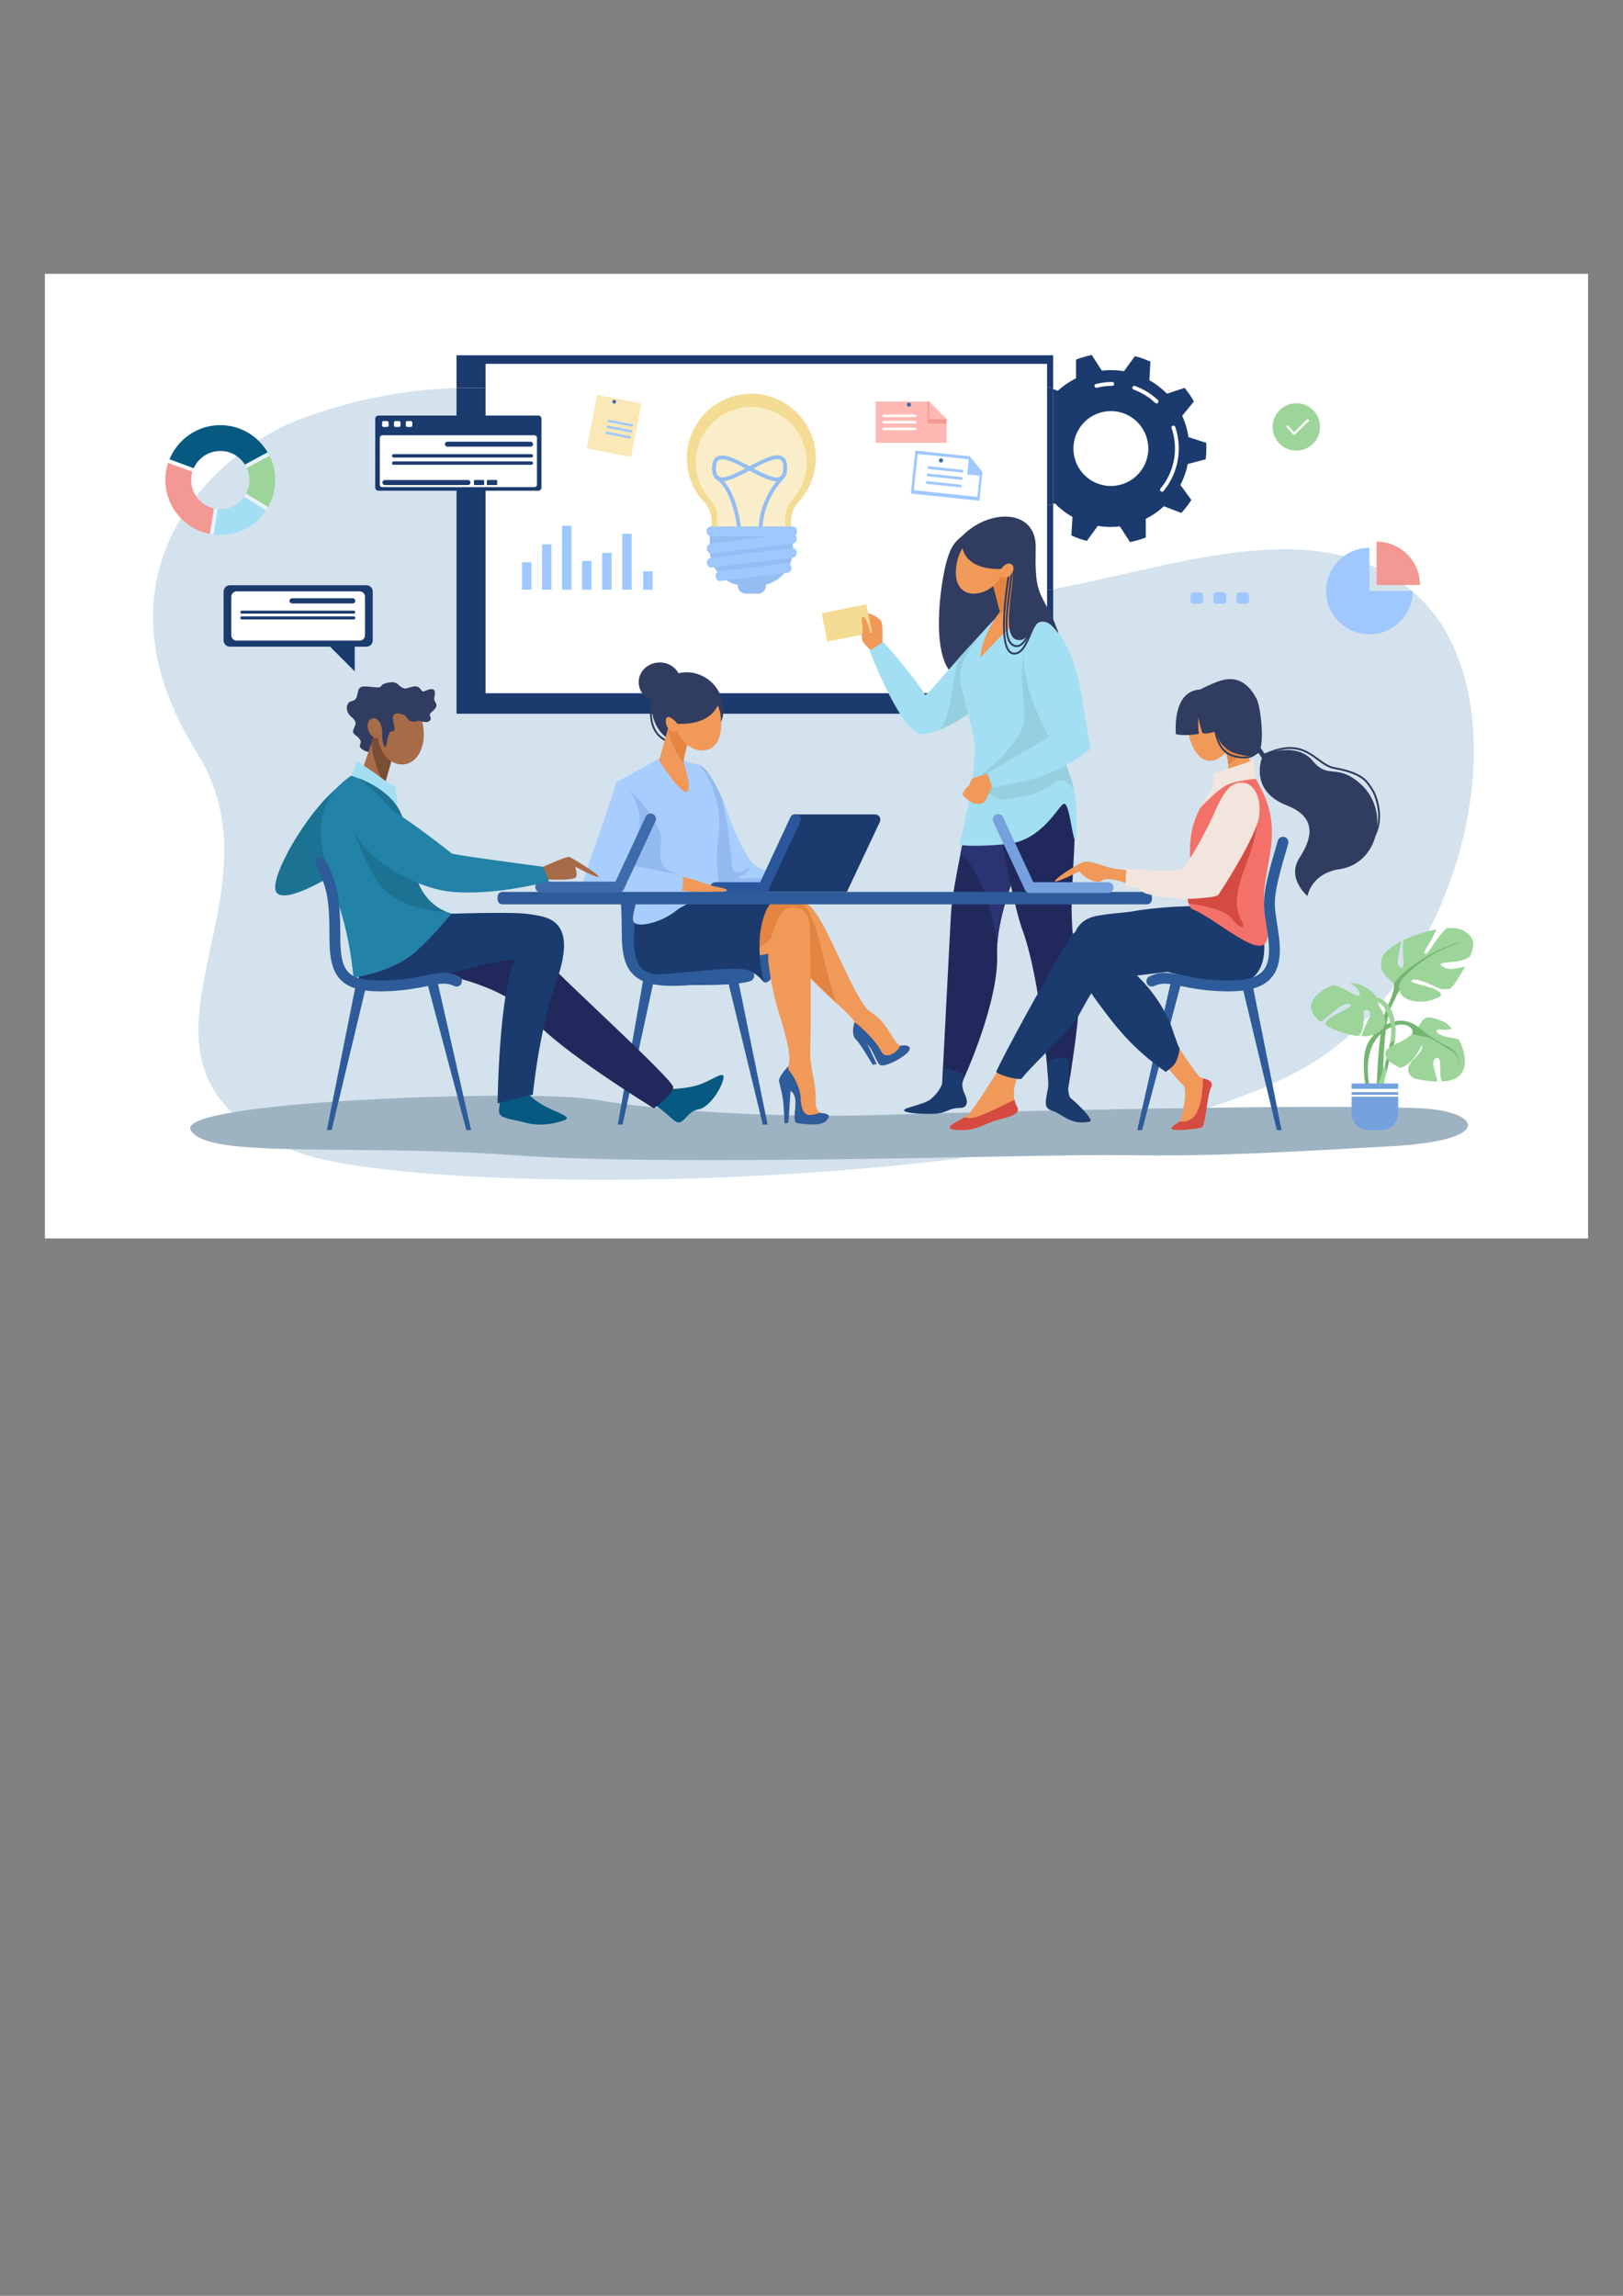 <?xml version="1.0" encoding="UTF-8"?>
<!DOCTYPE svg PUBLIC "-//W3C//DTD SVG 1.1//EN" "http://www.w3.org/Graphics/SVG/1.1/DTD/svg11.dtd">
<!-- Creator: CorelDRAW X7 -->
<svg xmlns="http://www.w3.org/2000/svg" xml:space="preserve" width="210mm" height="297mm" version="1.1" style="shape-rendering:geometricPrecision; text-rendering:geometricPrecision; image-rendering:optimizeQuality; fill-rule:evenodd; clip-rule:evenodd"
viewBox="0 0 21000 29700"
 xmlns:xlink="http://www.w3.org/1999/xlink">
 <rect x="0" y="0" width="21000" height="29700" fill="#808080" stroke="none"/>
 <defs>
  <style type="text/css">
   <![CDATA[
    .fil21 {fill:#065A82}
    .fil3 {fill:#1B3B6F}
    .fil20 {fill:#1C7293}
    .fil5 {fill:#21295C}
    .fil24 {fill:#2282A8}
    .fil6 {fill:#2A3473}
    .fil14 {fill:#2A569C}
    .fil15 {fill:#2E5B9A}
    .fil4 {fill:#303C60}
    .fil25 {fill:#3E6BAB}
    .fil26 {fill:#74B570}
    .fil18 {fill:#75A1DE}
    .fil23 {fill:#7A4E34}
    .fil13 {fill:#93BBF0}
    .fil29 {fill:#94BDF2}
    .fil9 {fill:#96CFE0}
    .fil27 {fill:#9CD499}
    .fil2 {fill:#9EB3C2}
    .fil30 {fill:#9EC8FF}
    .fil8 {fill:#A2DFF2}
    .fil22 {fill:#A86B48}
    .fil12 {fill:#A8CEFF}
    .fil1 {fill:#D3E2ED}
    .fil17 {fill:#D54A41}
    .fil10 {fill:#E38540}
    .fil32 {fill:#E7F3FE}
    .fil7 {fill:#F09959}
    .fil19 {fill:#F2E5DE}
    .fil16 {fill:#F37168}
    .fil31 {fill:#F39892}
    .fil11 {fill:#F5DC95}
    .fil34 {fill:#FAE8B6}
    .fil28 {fill:#FAEECA}
    .fil33 {fill:#FFB8B3}
    .fil0 {fill:white}
   ]]>
  </style>
 </defs>
 <g id="Layer_x0020_1">
  <polygon class="fil0" points="20548,16021 581,16021 581,3542 20548,3542 "/>
  <path class="fil1" d="M3907 5414c2574,-955 5190,-110 6964,1730 888,920 2263,602 3663,284 1399,-318 2823,-635 3810,283 1348,1253 730,4477 -1118,5873 -2511,1897 -11869,1954 -13421,1303 -2653,-1113 -17,-3173 -1256,-5148 -1461,-2331 221,-3902 1358,-4325z"/>
  <path class="fil2" d="M18395 14338c-1288,-63 -5671,44 -7004,86 -1333,41 -2880,-55 -3684,-197 -804,-142 -5450,12 -5239,393 211,382 2070,171 4178,324 2109,154 6850,-19 7920,0 1070,20 2050,-38 3429,-115 1378,-76 1147,-454 400,-491z"/>
  <path class="fil3" d="M14621 7013l-131 -203c-38,5 -77,7 -116,7 -58,0 -115,-5 -170,-14l-141 195c-70,-18 -136,-42 -200,-71l13 -240c-84,-48 -160,-107 -227,-175l-22 7 0 -1487 60 24c70,-65 150,-120 236,-162l0 -242c65,-25 133,-45 203,-60l131 203c39,-5 77,-7 117,-7 58,0 114,5 169,14l142 -195c69,18 136,42 200,71l-13 241c84,47 160,106 227,174l229 -75c45,55 85,113 120,175l-152 187c40,86 67,178 82,275l229 74c1,24 2,49 2,74 0,47 -3,93 -8,138l-233 62c-19,96 -51,186 -95,270l142 195c-39,60 -82,116 -130,168l-225 -87c-70,65 -149,120 -235,163l0 241c-65,25 -134,46 -204,60zm-247 -1695c-268,0 -485,217 -485,485 0,267 217,484 485,484 267,0 484,-217 484,-484 0,-268 -217,-485 -484,-485z"/>
  <path class="fil0" d="M15035 6362c-6,0 -12,-2 -16,-6 -11,-9 -12,-24 -4,-35 121,-145 188,-329 188,-518 0,-91 -15,-180 -44,-265 -5,-13 2,-27 15,-31 13,-5 27,2 32,15 31,90 46,185 46,281 0,200 -70,396 -198,550 -5,6 -12,9 -19,9z"/>
  <path class="fil0" d="M14964 5219c-6,0 -12,-3 -17,-7 -81,-77 -175,-134 -279,-172 -13,-5 -20,-19 -15,-32 5,-13 19,-20 32,-15 111,40 210,101 297,182 10,10 10,26 1,36 -5,5 -12,8 -19,8z"/>
  <path class="fil0" d="M14186 5017c-11,0 -21,-8 -24,-19 -4,-14 4,-27 18,-30 69,-18 140,-27 211,-27 14,0 25,12 25,25 0,14 -11,25 -25,25 -67,0 -134,9 -199,25 -2,0 -4,1 -6,1z"/>
  <path class="fil3" d="M13546 7638l0 -1092 81 -27 0 1104c-27,5 -54,10 -81,15zm81 -2606l-81 -31 0 -292 -7263 0 0 312c-66,-2 -132,-3 -198,-3 -59,0 -118,0 -178,2l0 -424 7720 0 0 436z"/>
  <path class="fil3" d="M13627 9233l-7720 0 0 -4213c60,-2 119,-2 178,-2 66,0 132,1 198,3l0 3945 7263 0 0 -1328c27,-5 54,-10 81,-15l0 1610z"/>
  <polygon class="fil3" points="13546,6546 13546,5001 13627,5032 13627,6519 "/>
  <polygon class="fil0" points="13546,8966 6283,8966 6283,4709 13546,4709 "/>
  <path class="fil4" d="M12476 6909c346,-330 938,-322 925,180 -12,501 29,548 172,812 494,913 -589,859 -1041,889 -452,30 -414,-821 -334,-1293 79,-472 177,-492 278,-588z"/>
  <path class="fil5" d="M12638 9785c-111,932 -313,1621 -335,2063 -23,441 -113,2181 -113,2181 0,0 247,-17 270,-55 22,-37 464,-1018 442,-1625 -23,-606 441,-1528 441,-1528l-112 -905 -593 -131z"/>
  <path class="fil6" d="M12744 10191l-173 73c-48,295 -100,561 -146,796 276,179 419,774 480,1137 31,-407 223,-898 342,-1170l-503 -836z"/>
  <path class="fil5" d="M13545 9691c0,0 374,477 363,1019 -18,824 -108,1059 48,1923 61,337 -134,1441 -134,1441 0,0 -168,13 -258,-32 8,-81 -108,-1400 -333,-2007 -109,-293 -262,-1116 -344,-1587 -83,-472 -98,-569 -68,-569 30,0 726,-188 726,-188z"/>
  <path class="fil7" d="M11415 8366c0,0 16,-246 -10,-323 -27,-76 -257,-142 -257,-142 0,0 -10,352 14,396 23,43 159,166 159,166l94 -97z"/>
  <path class="fil8" d="M12706 8187c-526,566 -698,804 -737,804 -125,-221 -540,-687 -540,-687l-177 114c0,0 409,1067 668,1078 260,11 788,-368 794,-411 7,-44 -8,-898 -8,-898z"/>
  <path class="fil9" d="M12157 9441c258,-105 552,-324 557,-356 7,-44 -8,-898 -8,-898 -115,123 -215,232 -302,328 -94,351 -88,733 -247,926z"/>
  <path class="fil8" d="M13240 7814c0,0 503,252 613,699 110,446 -215,998 -255,1292 -40,294 -959,346 -959,31 0,-302 -230,-943 -217,-1107 31,-383 591,-852 591,-852l227 -63z"/>
  <path class="fil7" d="M13094 7236l216 666c0,0 -231,178 -626,606 16,-285 254,-596 254,-596l-163 -629 319 -47z"/>
  <path class="fil10" d="M13195 7546l-101 -310 -319 47 163 629c0,0 -15,26 -39,66 154,-114 248,-257 296,-432z"/>
  <path class="fil7" d="M12975 7386c-58,212 -284,329 -444,285 -161,-44 -195,-233 -137,-444 59,-212 236,-349 396,-304 160,44 243,251 185,463z"/>
  <path class="fil8" d="M12599 9537c70,444 -189,1392 -189,1392 0,0 154,35 619,-10 464,-45 669,-508 738,-521 70,-13 106,431 141,466 34,35 39,-561 -51,-795 -159,-415 -128,-592 -68,-843 106,-448 -1190,311 -1190,311z"/>
  <path class="fil3" d="M12201 13811c42,170 -40,304 -151,403 -90,79 -366,113 -352,153 13,40 339,53 449,36 110,-16 140,-70 276,-70 90,0 106,-72 67,-162 -40,-91 -54,-140 -18,-221 36,-81 -271,-139 -271,-139z"/>
  <path class="fil3" d="M13831 13811c-6,176 -27,307 16,389 167,140 306,299 253,310 -253,52 -349,-100 -492,-143 -176,-53 16,-273 -52,-556 -39,-158 265,-120 265,-120l10 120z"/>
  <path class="fil9" d="M13895 10214c-10,-56 -23,-106 -38,-145 -159,-415 -128,-592 -68,-843 4,-20 6,-37 6,-53 13,-45 26,-90 37,-136l-55 -489 -390 -464c-293,429 -96,963 -140,1258 -44,294 -535,670 -535,670l16 104c22,143 155,243 299,223 202,-28 468,-84 586,-194 114,-106 215,-24 282,69z"/>
  <path class="fil7" d="M12827 9995c0,0 -216,60 -242,74 -26,13 -41,85 -41,85 0,0 -124,108 -76,146 47,38 132,135 244,90 69,-28 123,-281 168,-283 45,-2 -53,-112 -53,-112z"/>
  <path class="fil8" d="M13441 8027c232,7 442,424 516,787 73,362 150,877 150,877 0,0 -384,304 -764,392 -332,78 -501,108 -501,108l-67 -189 793 -466c0,0 -292,-549 -321,-963 -29,-415 18,-551 194,-546z"/>
  <polygon class="fil11" points="11284,8185 10705,8301 10632,7933 11210,7817 "/>
  <path class="fil7" d="M11276 8337c8,-152 -68,-359 -111,-359 -43,0 13,136 -10,225 -13,49 121,134 121,134z"/>
  <path class="fil4" d="M12437 6989c13,416 498,384 632,358 133,-25 -162,878 91,930 186,38 144,-253 351,-234 92,9 184,150 184,150 0,0 -14,-87 -84,-150 -70,-63 -253,-449 -301,-725 -48,-276 -375,-455 -471,-460 -97,-6 -333,104 -333,104l-69 27z"/>
  <path class="fil4" d="M13156 8371c-7,0 -13,-1 -20,-2 -81,-17 -121,-103 -124,-269 -3,-142 21,-324 45,-517 11,-78 21,-159 29,-237 1,-7 7,-12 14,-11 7,1 11,7 11,14 -9,78 -19,159 -29,237 -49,374 -94,727 59,759 5,1 9,2 14,2 88,0 167,-172 213,-338 2,-7 9,-10 15,-9 6,2 10,9 8,15 -30,110 -112,356 -235,356z"/>
  <path class="fil4" d="M13123 8468c-27,0 -51,-11 -72,-32 -165,-175 -1,-1054 6,-1091 1,-7 7,-11 14,-10 6,1 11,8 10,14 -2,9 -169,904 -12,1070 18,19 40,27 66,24 86,-12 136,-128 180,-231 42,-100 82,-195 153,-192 7,0 12,6 12,12 0,7 -6,13 -12,12 -1,0 -2,0 -2,0 -54,0 -90,86 -129,177 -46,109 -99,233 -199,246 -5,0 -10,1 -15,1z"/>
  <path class="fil7" d="M13087 7427c-35,44 -88,60 -120,35 -32,-25 -30,-81 4,-125 34,-44 88,-59 120,-35 32,25 30,81 -4,125z"/>
  <path class="fil4" d="M9311 8967c119,238 21,511 -212,607 -235,97 -492,42 -611,-195 -118,-237 -30,-522 197,-635 227,-114 508,-14 626,223z"/>
  <path class="fil4" d="M8672 9603c-26,0 -78,-9 -143,-68 -54,-47 -93,-121 -109,-206 -21,-107 -7,-231 40,-367 2,-7 9,-10 15,-8 7,2 10,9 8,16 -46,132 -59,251 -39,355 15,80 51,148 101,192 83,74 139,61 139,60 7,-1 13,3 15,9 2,6 -2,13 -8,15 -1,0 -8,2 -19,2z"/>
  <path class="fil12" d="M9035 9890c135,31 305,406 389,646 84,243 227,543 320,637 93,93 707,310 707,310 0,0 -1517,3 -1486,0 32,-3 70,-1592 70,-1593z"/>
  <path class="fil13" d="M9840 11362c-83,-12 -383,27 -255,-26 128,-54 110,-122 110,-122 0,0 -181,151 -214,19 -28,-114 -39,-517 -145,-920 -89,-201 -204,-401 -301,-422 0,-1 -4,142 -9,341 37,441 100,1089 116,1252 201,0 538,0 819,0l188 -9c0,0 -226,-101 -309,-113z"/>
  <path class="fil12" d="M8538 9807c0,0 -429,240 -529,291 -100,51 280,1549 365,1613 85,65 830,11 915,-69 84,-81 -66,-330 8,-826 73,-497 -224,-926 -262,-925 -38,0 -288,-84 -288,-84l-209 0z"/>
  <path class="fil13" d="M8374 11711c85,65 618,66 845,-5 25,-8 142,-54 144,-98 -27,-5 -136,8 -180,-2 -153,-35 -238,-225 -238,-225 0,0 -84,-31 -274,-111 -189,-80 -111,-322 -115,-429 -5,-107 -187,-456 -530,-721l-31 14c-25,244 301,1518 379,1577z"/>
  <path class="fil3" d="M11324 10536l-1034 0 -471 1002 1139 0 427 -907c20,-44 -12,-95 -61,-95z"/>
  <path class="fil14" d="M9881 11553l-622 0c-39,0 -70,-32 -70,-70 0,-39 31,-70 70,-70l577 0 391 -841c16,-35 58,-50 93,-34 35,17 50,58 34,93l-410 881c-11,25 -36,41 -63,41z"/>
  <path class="fil7" d="M8802 11339c270,50 336,112 483,136 167,27 147,63 23,63 -123,0 -435,5 -542,-19 -106,-23 36,-180 36,-180z"/>
  <path class="fil12" d="M7975 10126c-207,662 -500,1412 -453,1412 46,0 1234,48 1281,8 47,-40 33,-193 27,-213 -7,-20 -676,-139 -676,-139 0,0 88,-171 122,-507 33,-335 -262,-686 -301,-561z"/>
  <path class="fil7" d="M8696 9233l-167 609c0,0 282,439 359,400 77,-39 -43,-357 -43,-400 0,-44 120,-490 120,-490l-269 -119z"/>
  <path class="fil10" d="M8851 9873c-4,-15 -6,-26 -6,-31 0,-44 120,-490 120,-490l-269 -119 -55 201c48,208 135,347 210,439z"/>
  <path class="fil7" d="M9319 9223c32,176 11,411 -146,470 -157,60 -345,-54 -422,-255 -76,-200 -10,-411 146,-470 157,-60 384,44 422,255z"/>
  <path class="fil7" d="M8789 9322c22,62 2,125 -43,141 -46,16 -100,-21 -122,-82 -22,-62 -3,-125 42,-142 46,-16 101,21 123,83z"/>
  <path class="fil4" d="M9321 9001c-53,414 -557,361 -557,361 0,0 -104,-137 -150,-65 -47,71 65,-420 353,-436 95,-5 354,140 354,140z"/>
  <path class="fil4" d="M8809 8825c0,142 -122,256 -272,256 -151,0 -273,-114 -273,-256 0,-141 122,-255 273,-255 150,0 272,114 272,255z"/>
  <polygon class="fil15" points="7994,14549 8056,14549 8459,12684 8321,12684 "/>
  <polygon class="fil15" points="9932,14549 9870,14549 9401,12618 9538,12618 "/>
  <path class="fil15" d="M8705 12754c-250,0 -408,-45 -509,-144 -125,-121 -151,-310 -151,-556 -1,-194 -5,-320 -16,-422 -4,-39 24,-73 63,-77 38,-4 72,24 76,62 11,107 16,238 16,436 1,250 32,382 110,457 79,78 222,109 464,103 233,-6 394,-38 523,-64 170,-35 293,-60 438,10 35,16 50,58 33,93 -17,35 -58,49 -93,33 -103,-50 -191,-32 -350,1 -135,27 -302,61 -548,67 -19,0 -38,1 -56,1z"/>
  <path class="fil15" d="M8138 11546l382 16 -102 1056c0,0 -285,-182 -280,-378 4,-195 0,-694 0,-694z"/>
  <path class="fil7" d="M10025 11645c323,-49 433,-34 631,334 198,369 461,1032 613,1117 228,129 303,445 397,431 94,-14 154,27 52,112 -102,85 -267,157 -323,142 -56,-15 -100,-258 -247,-337 -147,-79 -102,-144 -93,-214 10,-70 -429,-391 -760,-791 -202,-244 -306,-406 -321,-552 -15,-146 51,-242 51,-242z"/>
  <path class="fil10" d="M10826 12980c-75,-191 -150,-505 -221,-793 -100,-410 -206,-507 -273,-551 -81,-20 -176,-11 -307,9 0,0 -66,96 -51,242 15,146 119,308 321,552 175,210 379,399 531,541z"/>
  <path class="fil15" d="M10123 11969c0,0 -86,649 -166,715 -57,47 -98,50 -138,-143 -40,-194 63,-916 63,-916l241 344z"/>
  <polygon class="fil7" points="10055,12320 9259,12454 9708,11809 10050,11740 10255,11787 "/>
  <path class="fil15" d="M11055 13230c-26,104 -23,181 22,219 45,39 215,325 215,325l52 -8 -122 -262 -167 -274z"/>
  <path class="fil15" d="M11395 13781c56,15 221,-57 323,-142 102,-85 42,-126 -52,-112 -5,1 -11,1 -16,-1 -47,105 -200,183 -250,73 -49,-110 -260,-327 -345,-374 0,2 0,4 0,5 -9,70 -54,135 93,214 147,79 191,322 247,337z"/>
  <path class="fil10" d="M8400 11671c-282,507 -89,829 254,862 343,32 885,-30 1201,-293 316,-262 575,-540 539,-581 -36,-42 -1994,12 -1994,12z"/>
  <path class="fil7" d="M10002 12049c58,-174 124,-307 253,-309 136,-3 220,68 225,290 7,264 17,1140 4,1529 -9,295 77,390 70,697 -6,231 241,114 146,234 -66,83 -261,56 -381,41 -106,-14 56,-334 -92,-419 -127,-74 -129,-193 -49,-283 80,-91 8,-357 -45,-544 -53,-187 -136,-389 -190,-831 -16,-126 23,-299 59,-405z"/>
  <path class="fil15" d="M10615 14396c-41,12 -91,26 -135,28 -89,3 -116,-95 -121,-228 -6,-116 -90,-299 -176,-373 -2,2 -4,4 -5,6 -80,90 -78,209 49,283 148,85 -14,405 92,419 120,15 315,42 381,-41 62,-78 -15,-84 -85,-94z"/>
  <path class="fil15" d="M10198 13796c0,0 -130,135 -118,192 12,56 52,198 58,308 7,110 13,236 13,236 0,0 47,0 50,-14 4,-13 30,-446 30,-446l-33 -276z"/>
  <path class="fil3" d="M8264 11625c0,0 -167,711 44,908 212,197 1091,19 1298,8 140,-8 276,163 276,163 0,0 -98,-397 -32,-717 67,-321 175,-342 175,-342l-143 -20 -1618 0z"/>
  <path class="fil12" d="M8226 11439c72,152 -77,414 -25,490 52,75 351,10 546,-147 196,-157 566,-192 566,-192l-1087 -151z"/>
  <path class="fil15" d="M8529 12734c592,22 1215,12 1215,-76 0,-88 -27,-151 -485,-115 -458,35 -770,84 -908,53 -138,-31 178,138 178,138z"/>
  <path class="fil15" d="M14839 11699l-8337 0c-36,0 -64,-28 -64,-64l0 -32c0,-36 28,-65 64,-65l8337 0c36,0 65,29 65,65l0 32c0,36 -29,64 -65,64z"/>
  <path class="fil7" d="M15947 9379c58,203 -82,411 -237,455 -154,43 -264,-94 -321,-296 -58,-202 21,-402 175,-445 154,-44 326,84 383,286z"/>
  <path class="fil7" d="M15083 13296c0,0 395,614 448,640 54,27 187,34 137,134 -50,100 -70,494 -117,514 -46,20 -447,66 -387,0 60,-67 97,-34 127,-154 31,-120 73,-347 17,-393 -57,-47 -404,-468 -404,-468l179 -273z"/>
  <path class="fil7" d="M13093 13559c0,0 -481,792 -570,864 -88,71 -382,178 -142,195 240,18 356,-80 507,-124 152,-45 338,-71 267,-187 -71,-116 -41,-368 112,-528 154,-161 -174,-220 -174,-220z"/>
  <path class="fil3" d="M15545 11723c0,0 -1189,-31 -1661,356 -276,418 -943,1652 -995,1788 35,36 236,100 325,91 262,-313 609,-584 747,-829 170,-303 223,-454 498,-481 276,-26 899,-115 1086,-115 187,0 0,-810 0,-810z"/>
  <polygon class="fil15" points="16582,14620 16520,14620 16073,12755 16210,12755 "/>
  <polygon class="fil15" points="14715,14620 14777,14620 15290,12689 15153,12689 "/>
  <path class="fil3" d="M16223 11642l-692 119c0,0 -919,8 -1339,87 -382,71 -438,505 0,1103 249,340 460,611 891,916 109,-80 151,-111 181,-304 -31,-43 -112,-311 -137,-363 -238,-498 -556,-679 -560,-728 53,-87 1414,452 1684,135 259,-302 -28,-965 -28,-965z"/>
  <path class="fil16" d="M16251 10076c-182,-26 -367,9 -541,135 -151,154 -323,409 -312,829 13,534 -83,568 17,715 418,173 1132,913 964,119 -122,-575 267,-1003 -47,-1641 -26,-52 -57,-102 -81,-157z"/>
  <path class="fil17" d="M15398 11241c-8,279 -48,360 -18,448 170,17 482,85 560,194 89,125 178,143 136,51 -42,-92 -151,-223 18,-671 169,-448 249,-750 83,-1062l-779 1040z"/>
  <path class="fil7" d="M16251 10076c-112,-266 -139,-564 -139,-564l-294 87c0,0 167,374 7,507 -34,28 -74,63 -115,105 174,-126 359,-161 541,-135z"/>
  <path class="fil10" d="M16121 9583c-18,-16 -40,-35 -62,-55l-240 71 0 1c5,13 66,155 74,292 72,-43 150,-114 239,-237 -5,-27 -8,-52 -11,-72z"/>
  <path class="fil7" d="M16045 10159c-302,106 -269,425 -547,895 -144,243 -278,239 -278,239 0,0 -338,3 -746,-47 -256,-31 -273,45 -95,108 359,129 732,267 1032,234 300,-34 814,-800 840,-1000 37,-275 -54,-482 -206,-429z"/>
  <path class="fil15" d="M15889 12825c-18,0 -38,0 -57,-1 -246,-6 -413,-40 -548,-67 -159,-33 -247,-50 -350,-1 -35,17 -77,2 -93,-33 -17,-35 -2,-76 33,-93 145,-70 268,-45 438,-10 129,26 290,59 523,64 263,7 424,-32 506,-124 73,-81 95,-217 68,-426 -9,-72 -18,-131 -26,-183 -23,-146 -38,-243 -19,-392 17,-139 63,-324 170,-684 11,-37 50,-58 87,-47 37,11 58,50 47,87 -200,673 -190,738 -147,1015 8,53 17,113 27,186 32,253 0,424 -103,538 -106,117 -279,171 -556,171z"/>
  <path class="fil17" d="M13126 14227c-319,156 -491,245 -593,237 -24,-2 -44,-5 -61,-7 -114,67 -295,146 -91,161 240,18 356,-80 507,-124 152,-45 338,-71 267,-187 -13,-22 -23,-49 -29,-80z"/>
  <path class="fil17" d="M15566 13949c-8,253 -43,503 -197,550 -41,13 -78,15 -111,10 -24,30 -54,31 -94,75 -60,66 341,20 387,0 47,-20 67,-414 117,-514 41,-82 -42,-102 -102,-121z"/>
  <path class="fil18" d="M14338 11553l-1013 0c-27,0 -52,-16 -63,-41l-410 -881c-16,-35 -1,-76 34,-93 35,-16 77,-1 93,34l391 841 968 0c38,0 70,31 70,70 0,38 -32,70 -70,70z"/>
  <path class="fil7" d="M14550 11255c-205,-3 -408,-125 -509,-107 -101,17 -430,246 -388,255 41,9 302,-127 311,-129 9,-2 65,94 205,129 139,35 1,-104 433,26 281,85 -52,-174 -52,-174z"/>
  <path class="fil19" d="M16221 9834l30 242c0,0 -264,16 -396,90 -132,74 -326,288 -326,288l158 -273 23 -175 511 -172z"/>
  <path class="fil19" d="M16109 10130c-197,-37 -288,140 -416,427 -127,288 -345,637 -388,683 -43,45 -730,0 -730,0 0,0 -21,198 0,222 21,24 140,21 140,21 0,0 47,38 92,68 44,30 421,86 596,77 175,-9 335,-24 359,-50 23,-27 501,-763 531,-1027 29,-264 -84,-402 -184,-421z"/>
  <path class="fil4" d="M15529 8920c-372,18 -314,577 -314,577 0,0 97,30 299,-3 -16,-60 -9,-214 -9,-214 0,0 24,125 53,201 43,19 92,2 174,-18 42,178 162,253 243,279 91,28 186,62 293,9 107,-54 48,-600 -8,-709 -86,-165 -227,-313 -472,-235 -122,39 -259,113 -259,113z"/>
  <path class="fil4" d="M16176 9585l152 222c0,0 -169,421 321,612 384,149 339,413 166,677 -174,265 103,497 103,497 0,0 43,-294 416,-349 508,-76 652,-759 273,-1100 -315,-283 -411,-49 -623,-302 -213,-254 -615,-83 -615,-83l-147 -214 -46 40z"/>
  <path class="fil4" d="M17782 10831c-2,0 -4,-1 -6,-2 -6,-3 -8,-11 -5,-17 128,-234 23,-518 -29,-595 -6,-8 -11,-16 -17,-25 -51,-80 -116,-181 -459,-243 -82,-14 -149,-63 -219,-115 -147,-108 -312,-229 -673,-64 -6,3 -13,1 -16,-5 -3,-7 0,-14 6,-17 373,-171 545,-45 697,66 68,50 133,98 210,111 353,64 421,170 475,254 5,9 11,17 16,25 32,46 71,142 87,252 14,95 15,237 -57,368 -2,4 -6,7 -10,7z"/>
  <path class="fil4" d="M16094 9811c-24,0 -50,-2 -78,-6 -130,-20 -304,-94 -318,-508 0,-7 5,-12 12,-12 7,-1 12,5 13,11 5,172 39,299 101,378 47,60 109,94 195,107 121,18 201,-5 239,-67 3,-6 11,-8 16,-4 6,3 8,11 5,16 -34,57 -96,85 -185,85z"/>
  <path class="fil20" d="M4483 10105c-431,247 -1032,1273 -905,1441 127,167 807,-273 807,-273l98 -1168z"/>
  <path class="fil4" d="M5290 8915c-165,-5 -104,-127 -293,-78 -100,25 -26,66 -156,53 -129,-13 -193,-27 -209,58 -17,84 -25,111 -87,124 -62,14 -90,125 0,201 91,75 47,106 27,169 -20,62 48,66 85,124 37,58 -34,69 19,119 54,50 128,46 128,46l225 -431 261 -385z"/>
  <path class="fil21" d="M8649 14087c0,0 241,7 428,-66 186,-74 313,-187 280,-54 -33,134 -187,363 -320,385 -134,22 -181,169 -254,169 -73,0 -180,-169 -367,-254 -170,-77 233,-180 233,-180z"/>
  <path class="fil21" d="M6756 14065c0,0 101,139 277,236 182,100 391,148 261,194 -130,45 -320,80 -505,26 -130,-37 -282,-45 -322,-107 -41,-61 47,-215 11,-446 -30,-184 278,97 278,97z"/>
  <path class="fil5" d="M5631 11825c0,0 1392,521 1504,667 112,146 1575,1473 1575,1571 0,97 -249,275 -249,275 0,0 -1255,-769 -1566,-1161 -312,-391 -1072,-580 -1476,-616 -404,-37 212,-736 212,-736z"/>
  <path class="fil3" d="M5685 11825c0,0 952,-35 1156,0 205,36 654,35 360,864 -230,650 -306,1472 -306,1472l-457 112c0,0 18,-1478 236,-1872 -159,26 -451,77 -855,193 -751,215 -1162,107 -1162,107l-112 -391 1140 -485z"/>
  <polygon class="fil22" points="4889,9367 4657,10054 4951,10248 5117,9654 "/>
  <path class="fil23" d="M4977 10154l140 -500 -228 -287 -85 251c30,227 101,415 173,536z"/>
  <path class="fil22" d="M5483 9483c7,209 -95,390 -258,406 -164,16 -313,-139 -333,-347 -21,-209 95,-390 258,-407 163,-16 321,18 333,348z"/>
  <path class="fil24" d="M4545 10034c-714,483 -270,1262 -113,1831 134,485 129,779 149,779 20,0 511,-74 792,-327 280,-254 469,-500 469,-500 0,0 -359,-64 -476,-528 -60,-236 -33,-364 -168,-738 -136,-373 -653,-517 -653,-517z"/>
  <path class="fil8" d="M4545 10034l77 -187c0,0 242,160 339,236 97,76 156,93 156,93 0,0 35,269 13,244 -287,-306 -585,-386 -585,-386z"/>
  <polygon class="fil15" points="4229,14620 4291,14620 4738,12755 4601,12755 "/>
  <polygon class="fil15" points="6096,14620 6034,14620 5521,12689 5658,12689 "/>
  <path class="fil15" d="M4923 12825c-250,0 -408,-45 -509,-143 -125,-122 -151,-311 -151,-557 -1,-518 -30,-625 -175,-941 -16,-35 -1,-76 34,-92 35,-16 76,-1 93,34 154,334 187,457 188,999 0,249 32,381 109,457 79,77 222,109 464,102 233,-5 394,-38 523,-64 170,-35 293,-60 438,10 35,17 50,58 33,93 -16,35 -58,50 -93,33 -103,-49 -191,-32 -350,1 -134,27 -302,61 -548,67 -19,1 -38,1 -56,1z"/>
  <path class="fil25" d="M8009 11545l-1013 0c-39,0 -70,-32 -70,-70 0,-39 31,-70 70,-70l968 0 391 -841c16,-35 58,-50 93,-34 35,17 50,58 33,93l-409 881c-11,25 -36,41 -63,41z"/>
  <path class="fil20" d="M4572 10736c0,0 178,543 398,768 220,225 663,300 802,291 -111,-44 -321,-171 -406,-506 -60,-236 -33,-364 -168,-738 -101,-277 -412,-428 -565,-487 191,138 431,364 504,537 82,191 -565,135 -565,135z"/>
  <path class="fil22" d="M7028 11213c0,0 307,-140 340,-127 34,13 374,219 374,253 0,34 -300,-127 -300,-127 0,0 33,89 13,132 -20,42 -251,42 -459,29 -208,-13 32,-160 32,-160z"/>
  <path class="fil24" d="M4581 10317c-283,580 688,1168 1264,1220 576,53 1260,-136 1260,-136l-77 -188c0,0 -1154,-151 -1183,-172 -29,-21 -1160,-936 -1264,-724z"/>
  <path class="fil22" d="M4949 9386c27,69 7,141 -43,160 -50,19 -111,-22 -138,-91 -26,-69 -7,-140 43,-159 50,-19 112,21 138,90z"/>
  <path class="fil4" d="M5483 8945c78,-33 167,-68 139,65 -12,58 0,42 21,95 21,53 -52,95 -76,125 -24,30 35,62 -13,98 -47,35 -110,-14 -154,0 -132,39 -116,-65 -190,-86 -74,-22 -110,-19 -125,29 -14,47 52,203 -4,189 -56,-15 -69,111 -84,182 -15,71 -54,-49 -52,-131 4,-125 -27,-177 -73,-212 -46,-35 -65,-353 157,-364 223,-12 224,-34 319,-54 95,-20 100,79 135,64z"/>
  <path class="fil26" d="M17955 12573c142,130 81,259 -24,500 -105,240 -124,1128 -124,1128l87 -12c0,0 -13,-913 104,-1159 118,-247 167,-370 272,-290 105,80 -315,-167 -315,-167z"/>
  <path class="fil27" d="M17877 12406c18,-77 120,-160 257,-231 -21,114 -86,299 -18,337 91,51 9,-208 44,-350 128,-62 283,-114 425,-139 0,0 0,1 -1,1 -80,204 -185,284 -141,315 32,23 138,-212 277,-332 105,-6 194,8 246,50 82,64 136,121 54,316 -46,34 -106,58 -177,65 -185,18 -271,24 -141,86 63,30 169,-2 255,-21 -28,51 -62,110 -104,176 -26,42 -55,79 -86,110 -60,12 -112,12 -139,0 -87,-37 -309,-154 -364,-105 -55,49 411,79 379,202 -226,130 -484,68 -530,-51 -61,-161 -287,-198 -236,-429z"/>
  <path class="fil26" d="M18344 13283c-247,-185 -500,-13 -629,185 -130,197 -37,641 -37,641 0,0 49,0 49,-19 0,-18 -136,-524 185,-752 201,-143 345,-74 364,-6 18,68 -80,191 -80,191l148 -240z"/>
  <path class="fil27" d="M17776 12902c247,0 327,383 260,605 -68,222 -161,635 -161,635l-62 -62c0,0 235,-580 179,-839 -55,-259 -191,-302 -216,-302 -24,0 0,-37 0,-37z"/>
  <path class="fil26" d="M17983 13508c18,-23 39,-42 65,-54 -3,18 -7,36 -12,53 -31,101 -67,242 -98,365 -2,-16 -6,-40 -13,-78 -2,-9 -3,-18 -4,-28 25,-83 47,-172 62,-258z"/>
  <path class="fil27" d="M18051 13510c469,-197 222,-468 635,-289 29,12 64,44 100,88 -37,10 -81,18 -131,11 -123,-19 -80,80 123,104 39,5 70,11 96,21 97,186 140,431 -65,516 -40,17 -90,26 -146,30 -63,-50 16,-342 -82,-301 -94,38 29,249 12,302 -92,-1 -194,-16 -292,-41 -39,-21 -69,-50 -78,-89 -31,-129 173,-209 179,-320 6,-102 -75,224 -287,272 -192,-90 -283,-212 -64,-304z"/>
  <path class="fil27" d="M17717 13161c49,-105 -80,-129 -74,-49 5,71 6,244 -67,291 -126,-14 -297,-65 -426,-142 -1,-10 0,-21 6,-32 55,-111 413,-203 302,-240 -89,-30 -243,144 -368,232 -75,-57 -126,-125 -126,-201 0,-102 125,-218 286,-274 72,8 140,47 245,107 155,88 119,-54 -28,-139 127,7 254,61 347,190 0,0 -9,56 49,141 160,234 -24,370 -244,361 12,-62 64,-172 98,-245z"/>
  <path class="fil26" d="M18329 13272c121,93 255,202 419,276 165,74 132,315 132,315 0,0 24,-208 -113,-279 -137,-71 -227,-156 -331,-173 -105,-16 -162,-33 -162,-33 0,0 33,-65 14,-90 -20,-25 41,-16 41,-16z"/>
  <path class="fil26" d="M18923 12178c-441,118 -764,400 -825,468 -60,69 -60,88 -60,88l47 88 22 -11c0,0 -36,-74 57,-170 161,-165 357,-296 491,-354 134,-57 268,-109 268,-109z"/>
  <path class="fil18" d="M17705 14620l169 0c120,0 217,-97 217,-217l0 -387 -603 0 0 387c0,120 97,217 217,217z"/>
  <polygon class="fil0" points="18091,14128 17488,14128 17488,14085 18091,14085 "/>
  <polygon class="fil0" points="18091,14188 17488,14188 17488,14163 18091,14163 "/>
  <path class="fil11" d="M10555 5927c0,-457 -368,-828 -823,-834 -458,-6 -838,363 -845,820 -3,223 81,427 221,579 64,69 100,161 100,256l0 374c0,241 198,439 440,439l146 0c242,0 440,-198 440,-439l0 -374c0,-96 37,-187 101,-258 136,-148 220,-346 220,-563z"/>
  <path class="fil28" d="M9784 7389l-126 0c-208,0 -378,-170 -378,-378l0 -322c0,-82 -31,-160 -87,-220 -120,-131 -192,-306 -189,-498 6,-391 327,-706 717,-706 3,0 6,0 9,0 392,5 708,325 708,718 0,186 -71,357 -188,484 -56,61 -88,140 -88,222l0 322c0,208 -170,378 -378,378z"/>
  <path class="fil29" d="M9844 6898l-274 0c-13,0 -24,-10 -25,-23 -1,-5 -52,-535 -289,-684 -12,-7 -15,-22 -8,-34 7,-12 23,-15 34,-8 232,145 297,591 310,699l226 0c-1,-37 1,-108 22,-200 29,-123 98,-309 269,-495 9,-10 25,-10 35,-1 10,9 11,25 1,35 -311,339 -277,680 -276,683 1,7 -2,14 -6,19 -5,6 -12,9 -19,9z"/>
  <path class="fil29" d="M9343 5941c-16,0 -31,3 -42,10 -25,15 -37,49 -38,104 0,57 12,94 38,110 62,37 205,-32 343,-105 -111,-60 -228,-119 -301,-119zm407 119c137,73 281,143 344,105 27,-15 40,-53 41,-111 1,-55 -11,-90 -35,-105 -61,-37 -210,37 -350,111zm300 166c-93,0 -220,-66 -353,-138 -172,92 -332,174 -422,119 -42,-25 -62,-75 -62,-153 1,-73 22,-122 63,-146 90,-53 250,32 421,124 175,-93 339,-180 429,-125 40,24 60,74 59,148 -1,77 -23,128 -65,153 -21,12 -44,18 -70,18z"/>
  <path class="fil29" d="M9809 7680l-160 0c-56,0 -102,-46 -102,-102l0 -15c0,-57 46,-103 102,-103l160 0c56,0 102,46 102,103l0 15c0,56 -46,102 -102,102z"/>
  <path class="fil29" d="M9184 6853l0 264c0,253 207,461 460,461l154 0c253,0 460,-208 460,-461l0 -264 -1074 0z"/>
  <path class="fil30" d="M10253 6936l-1051 0c-33,0 -60,-27 -60,-60l0 -6c0,-33 27,-60 60,-60l1051 0c33,0 60,27 60,60l0 6c0,33 -27,60 -60,60z"/>
  <path class="fil30" d="M10257 7031l-1044 129c-32,4 -62,-20 -66,-52l-1 -7c-4,-33 19,-63 52,-67l1044 -129c32,-4 62,20 66,53l1 6c4,33 -19,63 -52,67z"/>
  <path class="fil30" d="M10257 7214l-1044 128c-32,5 -62,-19 -66,-52l-1 -6c-4,-33 19,-63 52,-67l1044 -129c32,-4 62,19 66,52l1 7c4,32 -19,63 -52,67z"/>
  <path class="fil30" d="M10193 7409l-869 107c-30,4 -58,-17 -62,-47l-2 -17c-4,-30 18,-57 48,-61l869 -107c30,-4 58,17 62,47l2 17c3,30 -18,57 -48,61z"/>
  <path class="fil30" d="M17719 7646l560 0c0,307 -253,560 -560,560 -308,0 -561,-253 -561,-560 0,-307 253,-560 561,-560l0 560z"/>
  <path class="fil31" d="M18373 7568c0,-310 -251,-561 -561,-561l0 561 561 0z"/>
  <path class="fil31" d="M17252 7568c0,309 251,560 560,560 -307,0 -560,-253 -560,-560z"/>
  <path class="fil31" d="M17812 7007c-309,0 -560,251 -560,561 0,-308 253,-561 560,-561z"/>
  <path class="fil31" d="M17812 8128c310,0 561,-251 561,-560 0,307 -253,560 -561,560z"/>
  <g id="_655133304">
   <polygon class="fil30" points="6876,7629 6754,7629 6754,7275 6876,7275 "/>
   <polygon class="fil30" points="8444,7629 8322,7629 8322,7391 8444,7391 "/>
   <polygon class="fil30" points="7394,7629 7272,7629 7272,6801 7394,6801 "/>
   <polygon class="fil30" points="7654,7629 7531,7629 7531,7257 7654,7257 "/>
   <polygon class="fil30" points="7913,7629 7791,7629 7791,7152 7913,7152 "/>
   <polygon class="fil30" points="7135,7629 7013,7629 7013,7042 7135,7042 "/>
   <polygon class="fil30" points="8173,7629 8051,7629 8051,6905 8173,6905 "/>
  </g>
  <path class="fil8" d="M3456 6581l-285 -174c-66,108 -185,180 -321,180l0 0c-19,0 -39,-2 -58,-5l-51 330c36,6 72,8 109,8 257,0 481,-135 606,-339z"/>
  <path class="fil27" d="M3476 5874c-125,66 -117,61 -295,157 29,54 46,115 46,179 0,72 -21,140 -56,197 230,140 248,151 286,173 66,-107 104,-234 104,-370 0,-121 -31,-236 -85,-336z"/>
  <path class="fil21" d="M2184 5965l313 115c53,-143 191,-246 353,-246 143,0 268,80 331,197l294 -158c-120,-222 -355,-373 -625,-373l0 0c-305,0 -566,194 -666,465z"/>
  <path class="fil31" d="M2741 6912l51 -330c-180,-28 -318,-184 -318,-372 0,-45 9,-89 23,-130l-313 -115c-28,76 -44,159 -44,245 0,355 261,649 601,702z"/>
  <path class="fil0" d="M2176 5988l314 116c4,-16 10,-32 17,-47l-314 -115c-6,15 -12,31 -17,46z"/>
  <path class="fil32" d="M3469 6559c-20,-12 -34,-21 -80,-48l-205 -126c-8,15 -17,29 -26,43 104,64 165,101 204,124l81 50c9,-14 18,-28 26,-43zm-276 -505l113 -62c60,-32 84,-45 145,-76l37 -19c-8,-16 -16,-31 -25,-46l-180 97c-28,15 -64,35 -114,62 9,14 17,29 24,44zm-376 531c-17,-1 -33,-4 -49,-8l-52 331c17,3 33,5 50,7l51 -330z"/>
  <path class="fil3" d="M6966 6348l-2070 0c-22,0 -41,-18 -41,-41l0 -890c0,-23 19,-41 41,-41l2070 0c22,0 40,18 40,41l0 890c0,23 -18,41 -40,41z"/>
  <path class="fil0" d="M6915 6302l-1968 0c-18,0 -33,-14 -33,-33l0 -605c0,-18 15,-33 33,-33l1968 0c18,0 33,15 33,33l0 605c0,19 -15,33 -33,33z"/>
  <path class="fil0" d="M5010 5523l-48 0c-10,0 -18,-8 -18,-18l0 -39c0,-10 8,-19 18,-19l48 0c10,0 18,9 18,19l0 39c0,10 -8,18 -18,18z"/>
  <path class="fil0" d="M5163 5523l-47 0c-11,0 -19,-8 -19,-18l0 -39c0,-10 8,-19 19,-19l47 0c10,0 19,9 19,19l0 39c0,10 -9,18 -19,18z"/>
  <path class="fil0" d="M5316 5523l-47 0c-10,0 -19,-8 -19,-18l0 -39c0,-10 9,-19 19,-19l47 0c11,0 19,9 19,19l0 39c0,10 -8,18 -19,18z"/>
  <path class="fil3" d="M6865 5778l-1076 0c-17,0 -32,-14 -32,-32 0,-18 15,-32 32,-32l1076 0c18,0 32,14 32,32 0,18 -14,32 -32,32z"/>
  <path class="fil3" d="M6056 6275l-1076 0c-17,0 -32,-15 -32,-32 0,-18 15,-33 32,-33l1076 0c18,0 32,15 32,33 0,17 -14,32 -32,32z"/>
  <path class="fil3" d="M6254 6275l-111 0c-6,0 -11,-5 -11,-11l0 -43c0,-6 5,-11 11,-11l111 0c6,0 11,5 11,11l0 43c0,6 -5,11 -11,11z"/>
  <path class="fil3" d="M6422 6275l-112 0c-6,0 -11,-5 -11,-11l0 -43c0,-6 5,-11 11,-11l112 0c6,0 11,5 11,11l0 43c0,6 -5,11 -11,11z"/>
  <path class="fil3" d="M6875 5919l-1781 0c-12,0 -22,-10 -22,-22 0,-12 10,-22 22,-22l1781 0c12,0 22,10 22,22 0,12 -10,22 -22,22z"/>
  <path class="fil3" d="M6875 6013l-1781 0c-12,0 -22,-10 -22,-22 0,-12 10,-22 22,-22l1781 0c12,0 22,10 22,22 0,12 -10,22 -22,22z"/>
  <path class="fil33" d="M12248 5729l-918 0 0 -535 691 0c89,89 139,138 227,227l0 308z"/>
  <polygon class="fil31" points="12004,5194 12004,5479 12248,5479 12248,5424 12019,5195 "/>
  <polygon class="fil33" points="12021,5194 12021,5424 12248,5424 "/>
  <path class="fil0" d="M11843 5395l-410 0c-8,0 -16,-8 -16,-17 0,-9 8,-16 16,-16l410 0c9,0 16,7 16,16 0,9 -7,17 -16,17z"/>
  <path class="fil0" d="M11843 5478l-410 0c-8,0 -16,-8 -16,-17 0,-9 8,-16 16,-16l410 0c9,0 16,7 16,16 0,9 -7,17 -16,17z"/>
  <path class="fil0" d="M11843 5565l-410 0c-8,0 -16,-7 -16,-16 0,-9 8,-17 16,-17l410 0c9,0 16,8 16,17 0,9 -7,16 -16,16z"/>
  <path class="fil25" d="M11789 5235c0,15 -12,27 -27,27 -15,0 -28,-12 -28,-27 0,-15 13,-28 28,-28 15,0 27,13 27,28z"/>
  <polygon class="fil34" points="8165,5911 7592,5800 7726,5109 8299,5220 "/>
  <path class="fil30" d="M8178 5519l-304 -59c-8,-2 -14,-10 -12,-18 2,-8 9,-13 18,-12l303 59c8,2 14,10 12,18 -1,8 -9,13 -17,12z"/>
  <path class="fil30" d="M8163 5595l-304 -59c-8,-2 -13,-10 -12,-18 2,-8 10,-13 18,-12l304 59c8,2 13,10 12,18 -2,8 -10,13 -18,12z"/>
  <path class="fil30" d="M8148 5673l-304 -59c-8,-2 -13,-10 -12,-18 2,-8 10,-13 18,-12l304 59c8,2 13,10 11,18 -1,8 -9,13 -17,12z"/>
  <path class="fil25" d="M7972 5202c-3,13 -16,22 -29,20 -14,-3 -23,-16 -20,-30 3,-13 16,-22 29,-19 14,2 23,15 20,29z"/>
  <path class="fil30" d="M12672 6478l-887 -93 59 -556 703 74c64,79 100,123 165,203l-40 372z"/>
  <polygon class="fil0" points="12535,5942 11874,5873 11825,6342 12646,6428 12675,6154 12514,6137 "/>
  <path class="fil30" d="M12445 6113l-428 -45c-9,-1 -17,-10 -16,-20 1,-10 10,-17 20,-16l428 45c10,1 17,10 16,20 -1,10 -10,17 -20,16z"/>
  <path class="fil30" d="M12435 6207l-428 -45c-9,-1 -17,-10 -15,-20 1,-10 9,-17 19,-16l428 45c10,1 17,10 16,20 -1,10 -10,17 -20,16z"/>
  <path class="fil30" d="M12425 6305l-428 -45c-10,-1 -17,-10 -16,-19 1,-10 10,-17 20,-16l428 45c9,1 17,10 15,19 -1,10 -9,17 -19,16z"/>
  <path class="fil25" d="M12203 5957c0,15 -12,27 -27,27 -15,0 -28,-12 -28,-27 0,-15 13,-28 28,-28 15,0 27,13 27,28z"/>
  <path class="fil27" d="M17080 5523c0,169 -137,306 -307,306 -169,0 -306,-137 -306,-306 0,-169 137,-306 306,-306 170,0 307,137 307,306z"/>
  <path class="fil0" d="M16743 5628l-1 0c-4,0 -8,-2 -10,-5l-83 -95c-6,-6 -5,-15 1,-21 6,-5 16,-5 21,2l73 82 166 -163c6,-5 16,-5 21,1 6,6 6,15 0,21l-178 174c-2,3 -6,4 -10,4z"/>
  <path class="fil3" d="M2975 8366l1766 0c45,0 82,-37 82,-82l0 -631c0,-45 -37,-82 -82,-82l-1766 0c-45,0 -82,37 -82,82l0 631c0,45 37,82 82,82z"/>
  <path class="fil3" d="M4590 8246l0 439 -506 -506c0,0 496,67 506,67z"/>
  <path class="fil0" d="M3062 8287l1591 0c39,0 70,-31 70,-70l0 -498c0,-38 -31,-69 -70,-69l-1591 0c-38,0 -69,31 -69,69l0 498c0,39 31,70 69,70z"/>
  <path class="fil3" d="M3781 7807l781 0c19,0 35,-15 35,-34 0,-19 -16,-34 -35,-34l-781 0c-19,0 -35,15 -35,34 0,19 16,34 35,34z"/>
  <path class="fil3" d="M3128 7938l1450 0c10,0 19,-8 19,-19l0 0c0,-11 -9,-19 -19,-19l-1450 0c-11,0 -19,8 -19,19l0 0c0,11 8,19 19,19z"/>
  <path class="fil3" d="M3128 8013l1450 0c10,0 19,-9 19,-19l0 0c0,-11 -9,-20 -19,-20l-1450 0c-11,0 -19,9 -19,20l0 0c0,10 8,19 19,19z"/>
  <path class="fil30" d="M16033 7810l93 0c20,0 35,-15 35,-35l0 -76c0,-20 -15,-36 -35,-36l-93 0c-19,0 -35,16 -35,36l0 76c0,20 16,35 35,35z"/>
  <path class="fil30" d="M15737 7810l92 0c20,0 36,-15 36,-35l0 -76c0,-20 -16,-36 -36,-36l-92 0c-20,0 -36,16 -36,36l0 76c0,20 16,35 36,35z"/>
  <path class="fil30" d="M15440 7810l92 0c20,0 36,-15 36,-35l0 -76c0,-20 -16,-36 -36,-36l-92 0c-20,0 -36,16 -36,36l0 76c0,20 16,35 36,35z"/>
 </g>
</svg>
